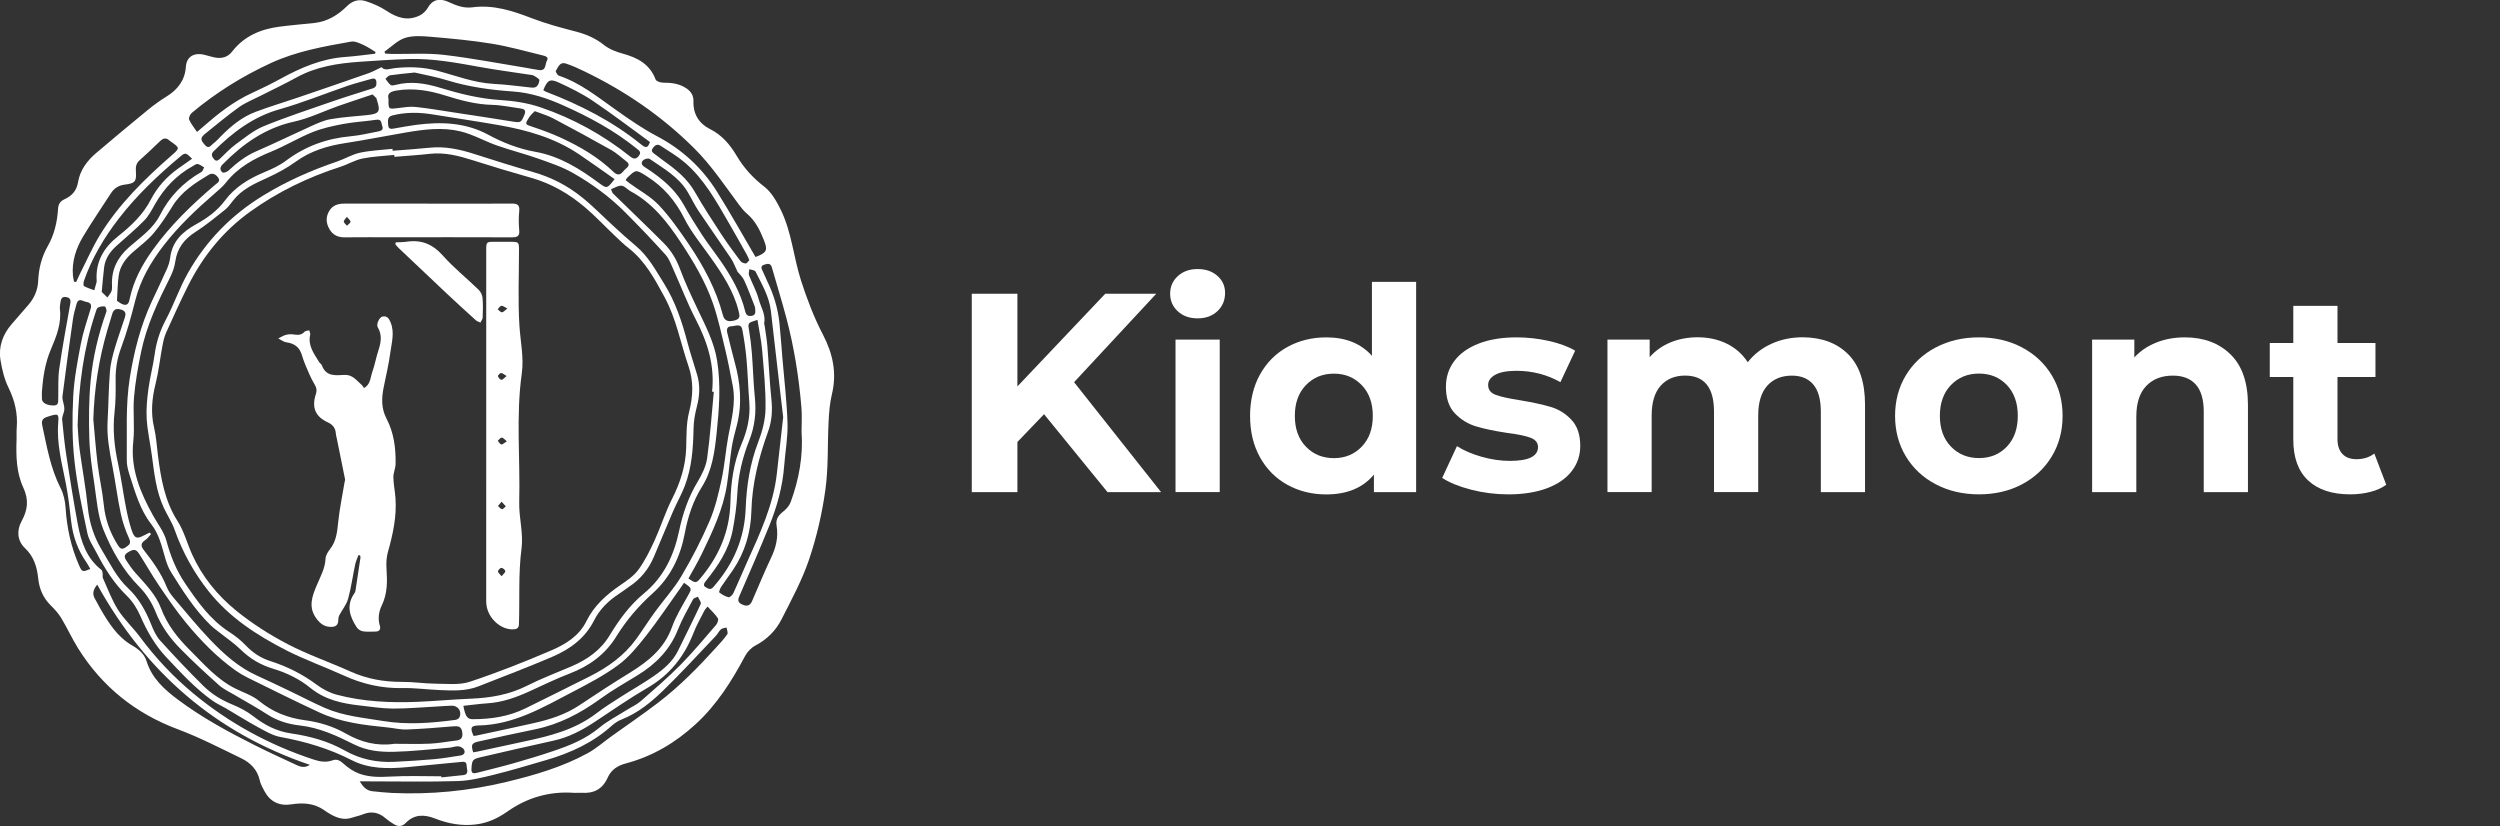<svg width="227" height="75" viewBox="0 0 227 75" fill="none" xmlns="http://www.w3.org/2000/svg">
<rect x="0" y="0" width="227" height="75" fill="#333333" stroke="none"/>
<g clip-path="url(#clip0_113_2979)">
<path d="M52.177 71.992C49.918 71.823 47.891 72.411 46.093 73.673C45.207 74.295 44.307 74.72 43.239 74.855C41.945 75.021 40.716 74.796 39.523 74.329C38.533 73.941 37.625 73.91 36.829 74.734C36.52 75.054 36.157 75.071 35.791 74.852C35.53 74.697 35.271 74.523 35.04 74.323C34.427 73.786 33.764 73.617 32.984 73.932C32.653 74.067 32.29 74.132 31.947 74.247C31.274 74.475 30.664 74.292 30.076 73.972C29.854 73.851 29.643 73.707 29.438 73.564C28.529 72.931 27.523 72.869 26.474 73.032C25.357 73.209 24.522 72.802 23.996 71.806C23.835 71.502 23.661 71.193 23.588 70.864C23.374 69.891 22.744 69.258 21.909 68.853C20.008 67.936 18.12 66.954 16.149 66.218C12.29 64.775 9.278 62.353 7.101 58.883C6.539 57.983 6.097 57.007 5.549 56.098C5.29 55.671 4.933 55.294 4.576 54.937C3.904 54.265 3.566 53.452 3.47 52.524C3.361 51.477 3.077 50.53 2.264 49.765C1.538 49.078 1.524 48.122 1.949 47.346C2.528 46.291 2.632 45.386 2.109 44.258C1.479 42.897 1.451 41.383 1.504 39.89C1.516 39.547 1.49 39.201 1.519 38.861C1.625 37.567 1.35 36.377 0.773 35.202C0.399 34.437 0.188 33.565 0.048 32.715C-0.158 31.472 0.25 30.361 1.077 29.411C1.575 28.837 2.073 28.266 2.57 27.692C3.119 27.057 3.434 26.328 3.468 25.476C3.513 24.377 3.791 23.308 4.328 22.366C4.939 21.291 5.194 20.155 5.273 18.957C5.301 18.521 5.47 18.271 5.864 18.088C6.516 17.787 6.955 17.328 7.084 16.552C7.264 15.455 7.908 14.592 8.741 13.886C10.282 12.575 11.838 11.282 13.401 9.999C13.944 9.555 14.518 9.136 15.117 8.767C16.143 8.14 16.793 7.277 16.877 6.067C16.939 5.179 17.564 4.731 18.585 4.982C18.883 5.055 19.175 5.156 19.476 5.215C20.106 5.339 20.666 5.215 21.079 4.681C22.168 3.275 23.672 2.645 25.377 2.422C26.431 2.285 27.494 2.2 28.555 2.085C29.744 1.956 30.701 1.357 31.528 0.538C32.023 0.052 32.608 -0.095 33.221 0.108C33.865 0.322 34.512 0.594 35.071 0.968C36.036 1.612 37.017 1.939 38.111 1.404C38.415 1.255 38.702 0.966 38.871 0.67C39.321 -0.114 40.021 -0.151 40.744 0.187C41.43 0.507 42.122 0.766 42.882 0.665C44.783 0.412 46.512 0.971 48.253 1.643C49.561 2.15 50.931 2.512 52.292 2.867C53.237 3.112 54.078 3.474 54.854 4.093C55.329 4.473 55.959 4.709 56.556 4.872C57.894 5.241 59.005 5.828 59.531 7.221C59.593 7.381 59.967 7.505 60.198 7.505C60.971 7.505 61.708 7.589 62.363 8.05C62.763 8.331 62.982 8.7 62.965 9.198C62.926 10.354 63.474 11.22 64.456 11.712C65.567 12.269 66.292 13.138 66.9 14.165C67.55 15.264 68.382 16.167 69.409 16.96C70.07 17.472 70.536 18.316 70.916 19.095C71.884 21.097 72.055 23.344 72.722 25.437C73.262 27.133 73.909 28.82 74.73 30.398C75.644 32.156 75.998 33.894 75.531 35.826C75.337 36.628 75.278 37.469 75.236 38.298C75.129 40.354 75.228 42.435 74.946 44.466C74.651 46.603 74.159 48.741 73.47 50.786C72.834 52.67 71.87 54.45 70.964 56.233C70.444 57.257 69.642 58.064 68.59 58.615C68.219 58.81 67.865 59.172 67.665 59.544C66.453 61.822 65.094 63.982 63.173 65.748C61.331 67.444 59.233 68.684 56.814 69.323C56.044 69.525 55.487 69.919 55.178 70.608C54.702 71.671 53.898 72.07 52.787 71.983C52.57 71.978 52.351 71.992 52.177 71.992ZM64.813 35.573C64.76 35.573 64.709 35.57 64.656 35.57C64.914 33.205 64.248 31.07 63.173 29C62.417 27.546 61.835 26.002 61.16 24.506C60.946 24.031 60.766 23.502 60.428 23.128C59.244 21.814 58.021 20.532 56.769 19.28C55.358 17.866 53.749 16.684 52.019 15.703C51.026 15.14 49.913 14.772 48.83 14.389C47.606 13.956 46.344 13.641 45.123 13.211C44.004 12.817 42.946 12.201 41.804 11.926C40.17 11.532 38.494 11.749 36.849 12.03C35.018 12.342 33.195 12.708 31.359 12.992C29.728 13.242 28.206 13.698 26.842 14.688C26.043 15.267 25.154 15.742 24.252 16.153C23.09 16.682 21.945 17.191 21.141 18.24C20.922 18.527 20.702 18.83 20.424 19.053C19.549 19.747 18.686 20.462 17.749 21.061C16.74 21.705 16.096 22.517 15.921 23.724C15.851 24.216 15.682 24.714 15.457 25.161C14.36 27.344 13.308 29.546 12.813 31.956C12.535 33.315 12.285 34.69 12.169 36.071C12.057 37.398 12.245 38.751 12.102 40.073C11.832 42.573 12.735 44.711 13.896 46.806C14.315 47.562 14.886 48.28 15.108 49.09C15.485 50.485 15.997 51.778 16.813 52.977C17.943 54.644 19.091 56.273 20.826 57.389C21.369 57.738 21.889 58.151 22.331 58.618C22.961 59.279 23.672 59.746 24.541 60.025C26.066 60.511 27.478 61.217 28.771 62.182C29.311 62.584 29.955 62.919 30.602 63.087C32.996 63.715 35.451 63.827 37.915 63.726C39.521 63.658 41.124 63.506 42.73 63.442C44.516 63.369 46.231 63.087 47.857 62.263C49.159 61.602 50.534 61.088 51.879 60.511C53.302 59.898 54.528 59.06 55.355 57.693C56.21 56.281 57.186 54.942 58.465 53.888C60.277 52.394 61.196 50.431 61.666 48.195C61.995 46.632 62.504 45.144 63.334 43.76C63.727 43.102 64.102 42.359 64.206 41.617C64.487 39.606 64.619 37.587 64.813 35.573ZM13.601 48.358C13.637 48.406 13.677 48.451 13.713 48.499C13.539 48.682 13.39 48.907 13.185 49.042C12.783 49.303 12.763 49.568 13.047 49.931C13.857 50.971 14.636 52.032 15.128 53.277C15.271 53.64 15.511 53.978 15.767 54.279C16.852 55.558 17.915 56.861 19.071 58.075C20.306 59.372 21.636 60.573 23.301 61.33C24.336 61.802 25.363 62.294 26.392 62.784C27.435 63.281 28.459 63.827 29.517 64.288C31.193 65.017 33.001 65.171 34.784 65.467C36.995 65.832 39.178 65.655 41.366 65.363C41.501 65.346 41.683 65.228 41.731 65.112C41.951 64.575 41.582 64.06 41.003 64.075C40.533 64.086 40.066 64.131 39.596 64.156C38.28 64.224 36.964 64.344 35.651 64.339C34.68 64.333 33.71 64.17 32.74 64.066C31.106 63.889 29.528 63.554 28.203 62.477C27.196 61.656 26.043 61.096 24.803 60.722C23.672 60.382 22.699 59.814 21.85 58.978C21.287 58.427 20.621 57.98 19.999 57.485C19.704 57.249 19.389 57.032 19.122 56.77C17.673 55.356 16.599 53.66 15.536 51.958C15.311 51.598 15.151 51.182 15.03 50.772C14.703 49.666 14.464 48.527 13.73 47.588C12.704 46.274 12.276 44.694 11.773 43.15C11.629 42.708 11.506 42.233 11.511 41.775C11.545 39.285 11.39 36.791 11.787 34.307C12.172 31.9 12.763 29.568 13.792 27.355C14.242 26.39 14.706 25.431 15.139 24.458C15.286 24.132 15.406 23.775 15.449 23.423C15.623 21.933 16.565 21.047 17.789 20.372C18.796 19.818 19.712 19.159 20.41 18.226C21.324 16.997 22.57 16.235 23.962 15.652C24.66 15.363 25.371 15.039 25.97 14.589C27.731 13.27 29.688 12.561 31.868 12.37C32.712 12.294 33.541 12.083 34.377 11.929C34.638 11.881 34.832 11.754 34.709 11.445C34.607 11.192 34.683 10.798 34.171 10.874C33.173 11.023 32.155 11.071 31.165 11.256C30.214 11.434 29.252 11.645 28.361 12.005C27.095 12.516 25.914 13.242 24.648 13.759C23.065 14.404 21.616 15.188 20.534 16.558C20.247 16.924 19.878 17.233 19.524 17.54C17.842 18.996 16.225 20.518 14.858 22.29C13.697 23.792 12.76 25.392 12.29 27.259C11.919 28.725 11.517 30.193 10.988 31.607C10.631 32.566 10.485 33.509 10.499 34.513C10.513 35.486 10.507 36.47 10.4 37.435C10.223 39.021 10.383 40.565 10.724 42.115C11.011 43.437 11.185 44.781 11.444 46.108C11.582 46.814 11.742 47.52 11.975 48.198C12.22 48.907 12.442 48.955 13.103 48.597C13.263 48.51 13.435 48.437 13.601 48.358ZM42.072 64.089C42.266 65.079 42.431 65.306 42.949 65.303C44.611 65.301 46.225 65.053 47.733 64.308C49.674 63.346 51.62 62.39 53.555 61.414C55.183 60.59 56.651 59.552 57.742 58.059C58.339 57.243 58.873 56.382 59.467 55.567C60.263 54.473 61.193 53.463 61.877 52.304C62.83 50.693 63.697 49.017 64.433 47.298C64.948 46.1 65.249 44.795 65.525 43.51C65.8 42.227 65.89 40.908 66.129 39.617C66.413 38.09 66.838 36.583 66.529 35.008C66.318 33.928 66.115 32.845 65.859 31.776C65.516 30.356 65.21 28.916 64.734 27.538C64.045 25.549 62.965 23.747 61.807 21.994C60.592 20.158 59.256 18.439 57.259 17.368C56.975 17.216 56.727 16.89 56.443 16.862C56.137 16.834 55.805 17.061 55.484 17.177C55.543 17.309 55.569 17.475 55.661 17.568C57.194 19.072 58.752 20.554 60.268 22.073C60.935 22.74 61.416 23.533 61.75 24.438C62.2 25.653 62.757 26.832 63.311 28.005C64.037 29.54 64.844 31.045 65.114 32.746C65.463 34.943 65.302 37.137 65.069 39.336C64.889 41.035 64.672 42.708 63.739 44.196C62.92 45.501 62.456 46.935 62.175 48.44C61.778 50.561 60.859 52.445 59.25 53.885C57.953 55.047 56.857 56.343 55.951 57.808C54.936 59.448 53.479 60.489 51.699 61.169C50.453 61.645 49.249 62.241 48.034 62.792C46.825 63.34 45.593 63.776 44.251 63.861C43.534 63.909 42.822 64.01 42.072 64.089ZM7.048 38.627C7.09 39.159 7.115 39.955 7.219 40.742C7.456 42.514 7.79 44.275 7.97 46.052C8.114 47.453 8.513 48.727 9.239 49.925C9.97 51.129 10.569 52.411 11.621 53.398C12.602 54.318 13.235 55.465 13.73 56.706C13.936 57.221 14.178 57.758 14.543 58.16C15.814 59.566 17.116 60.947 18.464 62.277C19.209 63.014 20.103 63.563 21.09 63.968C21.754 64.24 22.415 64.581 22.978 65.019C24.013 65.827 25.11 66.403 26.426 66.594C28.13 66.842 29.784 67.286 31.305 68.147C32.692 68.932 34.202 69.252 35.791 69.174C37.001 69.112 38.207 69.044 39.414 68.934C40.221 68.861 41.022 68.721 41.824 68.597C42.145 68.546 42.28 68.316 42.122 68.049C42.035 67.9 41.787 67.776 41.605 67.764C41.343 67.748 41.076 67.868 40.809 67.891C39.118 68.029 37.425 68.226 35.732 68.265C34.514 68.293 33.294 68.167 32.149 67.593C30.585 66.808 29.008 66.071 27.219 65.872C26.187 65.756 25.174 65.453 24.266 64.865C23.287 64.229 22.258 63.672 21.254 63.076C20.79 62.8 20.283 62.57 19.887 62.215C18.703 61.158 17.535 60.078 16.422 58.95C15.457 57.974 14.65 56.886 14.13 55.572C13.806 54.754 13.3 53.941 12.681 53.317C11.182 51.806 10.153 49.992 9.382 48.08C8.862 46.786 8.772 45.31 8.561 43.906C8.356 42.553 8.153 41.187 8.111 39.823C8.058 38.076 8.066 36.316 8.229 34.58C8.432 32.44 8.932 30.342 9.658 28.306C9.706 28.171 9.599 27.844 9.523 27.83C9.326 27.791 9.078 27.833 8.898 27.931C8.783 27.993 8.733 28.201 8.682 28.356C7.605 31.596 7.149 34.949 7.048 38.627ZM40.072 70.487C40.072 70.521 40.072 70.554 40.075 70.588C40.738 70.521 41.405 70.456 42.069 70.38C42.507 70.332 42.451 70.006 42.392 69.722C42.344 69.491 42.44 69.129 41.984 69.174C40.297 69.339 38.609 69.505 36.919 69.66C35.209 69.815 33.496 69.823 31.933 69.022C29.885 67.97 27.725 67.331 25.47 66.921C24.75 66.788 24.066 66.375 23.405 66.018C22.426 65.486 21.484 64.887 20.522 64.322C20.117 64.086 19.681 63.897 19.302 63.627C17.732 62.511 16.439 61.096 15.125 59.704C14.079 58.596 13.345 57.316 12.74 55.924C12.451 55.257 12.029 54.596 11.511 54.093C10.352 52.962 9.512 51.635 8.783 50.22C8.477 49.627 8.066 49.047 7.934 48.415C7.475 46.227 7 44.03 6.758 41.814C6.55 39.904 6.547 37.955 6.646 36.031C6.727 34.42 7.037 32.811 7.34 31.219C7.548 30.142 7.911 29.093 8.229 28.038C8.344 27.662 8.212 27.473 7.863 27.42C7.54 27.369 7.118 26.981 6.944 27.616C6.82 28.069 6.691 28.522 6.623 28.986C6.291 31.309 5.968 33.635 5.673 35.964C5.633 36.265 5.777 36.586 5.824 36.898C5.844 37.03 5.853 37.168 5.827 37.297C5.774 37.573 5.619 37.848 5.644 38.113C5.748 39.243 5.872 40.374 6.044 41.496C6.359 43.527 6.685 45.56 7.059 47.579C7.354 49.174 7.849 50.69 9.213 51.748C9.289 51.806 9.303 51.961 9.32 52.074C9.34 52.212 9.292 52.375 9.346 52.496C9.787 53.466 10.156 54.484 10.721 55.378C11.275 56.253 12.068 56.973 12.69 57.811C14.107 59.721 15.71 61.434 17.547 62.958C20.818 65.672 24.471 67.652 28.498 68.974C29.064 69.159 29.618 69.247 30.194 69.038C30.599 68.892 30.881 69.061 31.201 69.351C31.604 69.713 32.082 70.045 32.585 70.234C33.488 70.571 34.441 70.571 35.414 70.515C36.967 70.425 38.522 70.487 40.072 70.487ZM35.8 67.537C36.883 67.537 37.968 67.573 39.048 67.525C39.838 67.489 40.623 67.331 41.413 67.244C41.908 67.191 42.041 66.94 41.97 66.468C41.892 65.945 41.593 65.914 41.157 65.95C39.757 66.069 38.353 66.184 36.947 66.237C36.359 66.26 35.766 66.108 35.172 66.049C33.063 65.841 30.954 65.593 29.008 64.693C26.811 63.678 24.648 62.592 22.477 61.526C22.089 61.335 21.715 61.11 21.363 60.86C19.673 59.656 18.239 58.174 16.925 56.588C16.031 55.511 15.238 54.343 14.447 53.182C13.801 52.231 13.235 51.224 12.614 50.257C12.344 49.835 12.091 49.846 11.565 50.184C11.174 50.437 11.348 50.712 11.517 50.968C11.756 51.328 12.003 51.688 12.29 52.012C13.176 53.013 14.146 53.964 14.625 55.24C15.184 56.737 16.141 57.938 17.249 59.037C18.528 60.309 19.71 61.698 21.369 62.519C22.095 62.879 22.907 63.138 23.518 63.639C24.755 64.654 26.142 65.194 27.7 65.399C29.019 65.573 30.279 65.962 31.435 66.625C32.796 67.399 34.239 67.767 35.8 67.537ZM34.641 6.101C34.945 6.464 35.428 6.225 35.87 6.18C37.141 6.051 38.39 6.081 39.636 6.405C41.36 6.855 43.031 7.524 44.845 7.617C45.998 7.676 47.145 7.839 48.293 7.957C48.788 8.008 48.928 7.637 48.979 7.291C48.996 7.178 48.675 6.987 48.484 6.877C48.349 6.801 48.172 6.793 48.011 6.771C46.566 6.548 45.117 6.36 43.677 6.101C41.489 5.707 39.304 5.288 37.068 5.361C35.625 5.406 34.182 5.505 32.742 5.603C30.715 5.741 28.729 6.034 26.907 7.041C25.832 7.634 24.719 8.157 23.625 8.714C22.98 9.043 22.294 9.31 21.712 9.724C20.657 10.477 19.659 11.313 18.649 12.128C18.171 12.514 18.18 12.691 18.627 13.189C18.97 13.571 19.17 13.172 19.383 13.017C19.628 12.837 19.833 12.601 20.05 12.381C20.972 11.448 21.979 10.615 23.22 10.151C24.502 9.67 25.821 9.279 27.118 8.835C29.238 8.112 31.356 7.386 33.468 6.647C33.842 6.515 34.191 6.312 34.641 6.101ZM72.781 39.198C72.781 38.475 72.831 37.75 72.772 37.033C72.542 34.276 72.111 31.551 71.403 28.874C70.995 27.338 70.525 25.819 70.089 24.292C69.974 23.89 69.718 23.927 69.412 24.025C69.037 24.143 69.122 24.357 69.248 24.61C69.395 24.9 69.51 25.206 69.65 25.499C70.241 26.711 70.632 27.985 70.773 29.326C70.882 30.404 70.956 31.484 71.046 32.564C71.209 34.524 71.451 36.479 71.507 38.442C71.543 39.713 71.301 40.993 71.206 42.27C71.062 44.179 70.559 46.002 69.842 47.762C68.97 49.903 68.05 52.02 67.128 54.141C66.948 54.557 67.038 54.74 67.451 54.914C67.879 55.092 68.121 54.948 68.281 54.594C68.86 53.291 69.383 51.967 69.999 50.681C70.452 49.737 70.691 48.772 70.517 47.748C70.399 47.068 70.756 46.733 71.209 46.367C71.459 46.165 71.69 45.872 71.799 45.574C72.55 43.515 72.938 41.395 72.781 39.198ZM68.602 23.336C69.622 22.948 69.735 22.737 69.361 21.8C69.004 20.909 68.59 20.048 67.828 19.407C67.555 19.176 67.325 18.887 67.108 18.6C65.797 16.836 64.594 15.014 63.008 13.439C60.069 10.52 56.727 8.241 53.02 6.458C52.483 6.2 51.938 5.949 51.372 5.766C50.832 5.592 50.675 6.104 50.469 6.436C50.427 6.503 50.613 6.827 50.748 6.872C52.705 7.53 54.278 8.815 55.931 9.982C57.138 10.835 58.358 11.687 59.663 12.373C61.936 13.568 63.744 15.236 65.094 17.388C66.306 19.328 67.426 21.331 68.602 23.336ZM71.113 37.874C71.029 37.159 70.947 36.479 70.868 35.798C70.576 33.272 70.292 30.75 69.994 28.224C69.842 26.919 69.172 25.805 68.604 24.661C68.537 24.526 68.233 24.512 68.039 24.441C68.025 24.627 67.952 24.838 68.011 24.995C68.289 25.718 68.686 26.407 68.883 27.147C69.077 27.875 69.546 28.553 69.389 29.363C69.378 29.428 69.42 29.504 69.431 29.574C69.516 30.201 69.628 30.823 69.679 31.453C69.811 33.053 69.876 34.662 70.044 36.259C70.151 37.272 70.084 38.248 69.74 39.193C68.897 41.53 68.289 43.898 68.225 46.415C68.177 48.311 67.648 50.125 66.568 51.731C66.216 52.254 65.831 52.757 65.483 53.283C65.381 53.435 65.263 53.758 65.311 53.795C65.561 53.986 65.851 54.161 66.152 54.231C66.264 54.259 66.512 54.023 66.591 53.857C67.029 52.906 67.429 51.936 67.859 50.983C69.009 48.429 70.199 45.889 70.531 43.063C70.733 41.33 70.919 39.589 71.113 37.874ZM32.655 70.942C32.99 71.477 33.305 71.795 33.817 71.845C34.41 71.904 35.004 71.972 35.597 72C39.102 72.16 42.561 71.82 45.972 71.002C48.526 70.388 51.043 69.657 53.358 68.392C54.129 67.973 54.801 67.371 55.518 66.856C56.941 65.835 58.392 64.851 59.782 63.788C61.722 62.3 63.432 60.559 65.069 58.748C65.409 58.374 65.758 58.002 66.039 57.586C66.126 57.457 66 57.184 65.969 56.976C65.795 57.029 65.581 57.038 65.457 57.147C65.272 57.31 65.167 57.564 64.993 57.744C63.398 59.414 61.843 61.127 60.184 62.73C59.098 63.779 57.914 64.747 56.468 65.318C56.139 65.447 55.819 65.652 55.554 65.891C53.836 67.438 51.8 68.372 49.609 69.01C48.031 69.469 46.459 69.947 44.867 70.341C43.787 70.608 42.679 70.886 41.574 70.92C38.902 71.004 36.224 70.948 33.547 70.948C33.302 70.942 33.055 70.942 32.655 70.942ZM62.11 52.917C62.006 53.069 61.888 53.246 61.764 53.421C60.735 54.861 59.754 56.337 58.662 57.727C57.908 58.686 57.11 59.667 56.142 60.382C54.86 61.33 53.42 62.081 51.999 62.823C49.3 64.232 46.653 65.807 43.461 65.872C42.738 65.886 42.67 66.091 43 66.822C43.081 66.814 43.168 66.811 43.255 66.791C45.002 66.415 46.751 66.046 48.495 65.652C49.944 65.323 51.347 64.879 52.604 64.038C54.12 63.023 55.65 62.03 57.203 61.074C58.862 60.05 60.316 58.894 61.011 56.953C61.373 55.944 61.953 55.007 62.479 54.062C62.825 53.443 62.85 53.424 62.11 52.917ZM8.474 38.076C8.603 39.44 8.699 40.807 8.868 42.165C9.019 43.4 9.303 44.621 9.427 45.858C9.559 47.188 10.001 48.384 10.704 49.503C10.89 49.798 11.064 49.939 11.393 49.706C11.677 49.506 11.947 49.391 11.728 48.904C11.396 48.173 11.126 47.397 10.96 46.612C10.659 45.183 10.479 43.729 10.201 42.298C9.942 40.967 9.692 39.645 9.768 38.276C9.852 36.763 9.863 35.244 9.981 33.734C10.035 33.025 10.22 32.319 10.417 31.633C10.687 30.699 11.033 29.785 11.328 28.857C11.427 28.553 11.461 28.255 11.033 28.123C10.62 27.996 10.327 28.033 10.192 28.5C10.054 28.983 9.9 29.464 9.756 29.948C8.977 32.6 8.558 35.303 8.474 38.076ZM34.059 4.878C34.073 4.824 34.084 4.774 34.098 4.72C33.733 4.504 33.381 4.251 32.996 4.079C32.647 3.924 32.231 3.719 31.887 3.778C29.401 4.217 26.921 4.653 24.592 5.727C21.999 6.925 19.605 8.413 17.42 10.244C17.265 10.373 17.111 10.708 17.173 10.857C17.336 11.242 17.62 11.577 17.89 11.982C18.092 11.81 18.241 11.687 18.385 11.557C19.76 10.354 21.18 9.22 22.862 8.452C23.765 8.039 24.657 7.6 25.529 7.122C27.351 6.126 29.227 5.325 31.331 5.173C32.245 5.111 33.15 4.979 34.059 4.878ZM55.805 16.265C54.697 15.489 53.636 14.719 52.548 13.99C50.343 12.516 47.851 11.808 45.275 11.358C43.303 11.012 41.321 10.725 39.346 10.399C38.1 10.193 36.866 10.168 35.637 10.48C35.127 10.61 35.229 10.995 35.246 11.349C35.268 11.771 35.538 11.712 35.825 11.661C36.483 11.543 37.141 11.422 37.802 11.335C40.063 11.04 42.28 11.121 44.341 12.238C45.685 12.966 47.109 13.515 48.599 13.782C50.832 14.181 52.658 15.337 54.424 16.642C55.096 17.134 55.127 17.143 55.805 16.265ZM64.245 55.075C64.116 55.238 64.02 55.325 63.967 55.429C63.626 56.107 63.244 56.768 62.971 57.471C62.144 59.6 60.822 61.273 58.817 62.441C57.163 63.402 55.591 64.499 53.993 65.554C52.824 66.327 51.606 66.963 50.216 67.261C48.048 67.731 45.888 68.243 43.722 68.738C42.907 68.923 42.862 68.988 42.808 69.803C42.786 70.166 42.924 70.267 43.253 70.183C44.389 69.891 45.531 69.618 46.659 69.297C47.874 68.951 49.086 68.586 50.281 68.181C51.755 67.683 53.178 67.103 54.41 66.083C55.18 65.444 56.094 64.983 56.947 64.443C57.357 64.184 57.819 63.982 58.178 63.667C59.402 62.598 60.639 61.535 61.778 60.382C62.917 59.229 63.955 57.974 65.018 56.745C65.148 56.596 65.26 56.256 65.181 56.138C64.937 55.761 64.588 55.446 64.245 55.075ZM42.963 68.31C43.081 68.29 43.202 68.276 43.323 68.251C44.755 67.942 46.181 67.624 47.612 67.323C49.938 66.831 52.224 66.257 54.162 64.763C54.863 64.226 55.616 63.757 56.362 63.279C57.366 62.635 58.412 62.052 59.388 61.372C60.26 60.761 61.084 60.078 61.568 59.08C62.254 57.665 62.968 56.264 63.626 54.838C63.694 54.689 63.463 54.402 63.367 54.18C63.216 54.259 62.993 54.301 62.926 54.425C62.445 55.333 61.925 56.233 61.548 57.187C60.819 59.023 59.523 60.317 57.875 61.324C56.736 62.021 55.566 62.682 54.489 63.467C52.694 64.769 50.779 65.77 48.594 66.22C46.878 66.572 45.168 66.946 43.458 67.326C42.82 67.469 42.755 67.624 42.963 68.31ZM68.776 29.045C67.879 29.318 67.898 29.312 68.022 30.047C68.135 30.721 68.219 31.405 68.272 32.088C68.376 33.438 68.41 34.797 68.545 36.141C68.68 37.469 68.525 38.743 68.039 39.969C67.415 41.544 67.032 43.158 66.945 44.86C66.889 45.954 66.734 47.051 66.529 48.128C66.186 49.919 65.19 51.39 64.071 52.782C63.786 53.137 63.927 53.255 64.245 53.415C64.599 53.595 64.746 53.328 64.914 53.134C66.636 51.134 67.606 48.822 67.707 46.182C67.786 44.109 68.092 42.098 68.846 40.143C69.217 39.181 69.496 38.121 69.51 37.1C69.535 35.337 69.352 33.565 69.203 31.802C69.127 30.896 68.928 29.996 68.776 29.045ZM62.51 52.526C63.089 52.943 63.216 52.957 63.522 52.597C65.243 50.583 66.256 48.299 66.323 45.605C66.368 43.797 66.607 42.014 67.333 40.312C67.837 39.128 68.14 37.882 68.039 36.563C67.938 35.249 67.898 33.931 67.783 32.617C67.704 31.72 67.569 30.823 67.403 29.937C67.288 29.321 66.782 29.616 66.427 29.622C66.042 29.63 65.949 29.872 66.039 30.221C66.261 31.096 66.458 31.979 66.7 32.848C67.232 34.76 67.406 36.678 66.903 38.624C66.731 39.288 66.543 39.952 66.439 40.627C66.264 41.749 66.186 42.888 66.008 44.01C65.66 46.255 64.692 48.282 63.716 50.302C63.348 51.067 62.912 51.79 62.51 52.526ZM34.917 4.686C34.931 4.746 34.947 4.805 34.962 4.861C35.17 4.875 35.378 4.895 35.586 4.897C37.158 4.917 38.747 4.802 40.3 4.982C42.825 5.277 45.328 5.764 47.843 6.171C48.217 6.233 48.588 6.318 48.965 6.363C49.62 6.441 49.474 5.82 49.662 5.508C49.848 5.196 49.539 5.094 49.319 5.041C47.778 4.67 46.245 4.228 44.681 3.972C42.848 3.671 40.992 3.502 39.138 3.342C38.356 3.275 37.51 3.213 36.784 3.441C36.098 3.657 35.532 4.256 34.917 4.686ZM37.648 6.585C36.7 6.686 36.05 6.74 35.412 6.838C35.26 6.861 35.136 7.046 34.998 7.156C35.153 7.35 35.285 7.578 35.476 7.721C35.578 7.794 35.797 7.741 35.949 7.701C37.316 7.347 38.654 7.572 39.954 7.969C41.757 8.517 43.559 8.967 45.458 9.085C46.67 9.161 47.913 9.35 49.058 9.738C52.019 10.742 54.739 12.238 57.194 14.19C57.492 14.429 57.737 14.51 58.007 14.153C58.282 13.79 58.004 13.65 57.776 13.464C55.763 11.841 53.507 10.626 51.156 9.575C49.699 8.922 48.189 8.419 46.594 8.309C44.569 8.168 42.578 7.898 40.632 7.299C39.571 6.97 38.469 6.776 37.648 6.585ZM56.814 16.364C56.949 16.471 57.07 16.572 57.197 16.662C58.086 17.312 59.093 17.849 59.832 18.636C60.839 19.705 61.694 20.934 62.527 22.155C63.882 24.149 65.021 26.261 65.64 28.615C65.778 29.138 66.129 29.276 66.779 29.073C67.251 28.927 67.156 28.607 67.066 28.244C66.613 26.413 65.595 24.886 64.526 23.378C63.702 22.214 62.774 21.097 62.138 19.837C61.328 18.229 60.246 16.96 58.735 16.009C57.742 15.385 57.759 15.357 56.907 16.187C56.885 16.206 56.873 16.246 56.814 16.364ZM6.719 25.575C6.783 25.583 6.848 25.594 6.916 25.603C7.034 25.35 7.143 25.094 7.267 24.846C7.872 23.657 8.406 22.425 9.104 21.294C10.808 18.532 13.106 16.279 15.53 14.156C16.352 13.436 16.368 13.456 15.457 12.815C15.443 12.803 15.426 12.798 15.412 12.784C15.106 12.48 14.833 12.525 14.529 12.82C13.924 13.414 13.3 13.99 12.67 14.558C12.369 14.828 12.31 15.138 12.338 15.528C12.408 16.471 12.273 16.648 11.345 16.76C10.774 16.831 10.369 17.084 10.066 17.556C9.228 18.861 8.344 20.141 7.548 21.471C6.902 22.554 6.508 23.735 6.623 25.032C6.64 25.212 6.688 25.392 6.719 25.575ZM10.62 27.318C10.758 27.397 10.98 27.6 11.236 27.662C11.671 27.766 11.725 27.363 11.787 27.085C12.138 25.462 12.906 24.036 13.86 22.706C15.468 20.459 17.443 18.558 19.541 16.774C19.729 16.614 20.053 16.462 19.805 16.122C19.594 15.832 19.299 15.661 18.959 15.866C17.701 16.623 16.475 17.41 15.671 18.707C15.139 19.562 14.591 20.419 13.941 21.184C13.398 21.826 12.701 22.337 12.062 22.897C11.404 23.474 10.898 24.154 10.777 25.035C10.679 25.729 10.676 26.438 10.62 27.318ZM33.828 8.576C32.751 8.939 31.738 9.265 30.737 9.617C29.393 10.092 28.091 10.739 26.71 11.043C24.08 11.619 22.044 13.07 20.213 14.927C19.949 15.197 19.951 15.461 20.213 15.661C20.303 15.728 20.621 15.61 20.75 15.489C21.507 14.783 22.297 14.159 23.265 13.74C24.935 13.017 26.569 12.213 28.229 11.464C28.802 11.206 29.39 10.93 30 10.823C31.08 10.635 32.183 10.567 33.277 10.458C34.461 10.337 34.579 10.157 34.202 9.015C34.191 8.981 34.197 8.933 34.174 8.911C34.064 8.798 33.949 8.691 33.828 8.576ZM35.277 9.006C35.265 9.929 35.265 9.918 36.112 9.816C36.649 9.755 37.197 9.653 37.726 9.71C38.941 9.839 40.151 10.05 41.36 10.233C43.07 10.494 44.783 10.75 46.493 11.029C47.277 11.155 47.311 11.141 47.604 10.458C47.758 10.098 47.696 9.909 47.303 9.856C46.428 9.738 45.556 9.544 44.681 9.521C43.194 9.485 41.799 9.102 40.398 8.663C38.978 8.216 37.532 7.971 36.028 8.216C35.454 8.312 35.139 8.472 35.277 9.006ZM66.967 24.672C66.748 24.219 66.602 23.803 66.363 23.446C65.398 22.009 64.391 20.599 63.429 19.159C63.05 18.591 62.763 17.961 62.406 17.376C61.584 16.032 60.232 15.29 58.989 14.429C58.87 14.347 58.541 14.426 58.412 14.541C58.19 14.738 58.229 14.972 58.516 15.155C58.944 15.425 59.36 15.714 59.759 16.023C60.698 16.744 61.511 17.573 62.096 18.619C62.614 19.548 63.173 20.453 63.756 21.342C64.259 22.11 64.833 22.835 65.359 23.589C66.366 25.032 67.243 26.542 67.665 28.272C67.741 28.584 67.901 28.739 68.242 28.682C68.635 28.618 68.59 28.334 68.573 28.061C68.568 27.971 68.554 27.878 68.523 27.797C68.21 27.009 67.921 26.21 67.564 25.442C67.423 25.13 67.136 24.88 66.967 24.672ZM34.177 7.538C34.191 7.192 34.039 7.069 33.707 7.167C32.998 7.375 32.279 7.55 31.578 7.789C29.514 8.495 27.486 9.327 25.391 9.92C22.98 10.601 21.116 12.03 19.395 13.737C19.127 14.001 19.251 14.232 19.428 14.449C19.645 14.71 19.828 14.553 20.013 14.375C20.472 13.94 20.905 13.47 21.411 13.099C22.221 12.508 23.023 11.839 23.934 11.464C26.001 10.618 28.13 9.923 30.239 9.189C31.348 8.804 32.47 8.466 33.586 8.106C33.882 8.016 34.214 7.96 34.177 7.538ZM68.042 23.628C67.949 23.423 67.893 23.271 67.814 23.131C67.266 22.155 66.72 21.179 66.16 20.211C65.018 18.24 63.916 16.232 62.147 14.73C61.477 14.162 60.707 13.717 59.97 13.231C59.68 13.04 59.461 13.194 59.281 13.439C59.07 13.723 59.27 13.858 59.467 14.004C59.742 14.207 60.012 14.423 60.291 14.623C61.382 15.402 62.408 16.226 63.097 17.433C63.846 18.749 64.675 20.017 65.505 21.286C66.048 22.115 66.644 22.914 67.237 23.71C67.33 23.834 67.552 23.921 67.713 23.921C67.82 23.921 67.929 23.735 68.042 23.628ZM8.828 53.081C8.491 53.497 8.328 53.91 8.643 54.411C8.806 54.67 8.929 54.954 9.084 55.221C9.852 56.537 10.631 57.825 12.023 58.621C12.577 58.939 13.106 59.375 13.308 60.036C13.792 61.591 14.92 62.604 16.166 63.535C18.348 65.163 20.728 66.457 23.152 67.674C24.412 68.307 25.695 68.892 26.974 69.486C27.331 69.652 27.711 69.728 28.136 69.449C19.53 66.524 13.207 60.995 8.828 53.081ZM17.443 14.412C16.869 13.844 16.821 13.833 16.343 14.235C14.318 15.934 12.406 17.745 10.786 19.846C9.455 21.573 8.344 23.429 7.624 25.499C7.574 25.648 7.554 25.938 7.627 25.977C7.917 26.143 8.246 26.236 8.561 26.357C8.631 26.112 8.704 25.87 8.769 25.622C8.783 25.572 8.778 25.516 8.775 25.459C8.671 23.755 9.424 22.478 10.724 21.449C11.905 20.512 12.991 19.486 13.697 18.122C14.281 16.991 15.111 16.077 16.135 15.332C16.554 15.031 16.982 14.738 17.443 14.412ZM9.236 26.508C9.343 26.613 9.548 26.812 9.753 27.012C9.877 26.829 10.032 26.66 10.113 26.461C10.178 26.3 10.178 26.103 10.17 25.926C10.099 24.503 10.653 23.387 11.716 22.447C12.726 21.556 13.885 20.794 14.521 19.542C15.381 17.849 16.644 16.552 18.292 15.613C18.413 15.545 18.455 15.34 18.537 15.197C18.34 15.09 18.154 14.935 17.946 14.89C17.82 14.865 17.651 15 17.51 15.079C16.031 15.897 14.912 17.067 14.079 18.535C13.787 19.053 13.505 19.604 13.098 20.02C12.304 20.83 11.424 21.558 10.58 22.321C10.001 22.844 9.565 23.457 9.458 24.247C9.371 24.925 9.323 25.611 9.236 26.508ZM48.56 10.092C48.405 10.258 48.191 10.427 48.054 10.643C47.635 11.307 47.657 11.282 48.38 11.524C49.232 11.808 50.081 12.12 50.897 12.494C52.66 13.301 54.325 14.274 55.734 15.633C56.019 15.905 56.3 15.919 56.564 15.59C56.665 15.464 56.786 15.351 56.907 15.245C57.144 15.042 57.129 14.851 56.89 14.668C56.435 14.316 56.007 13.909 55.509 13.627C53.769 12.643 52.008 11.69 50.242 10.756C49.755 10.497 49.209 10.342 48.56 10.092ZM8.198 51.657C8.069 51.438 7.976 51.244 7.855 51.072C7.07 49.956 6.623 48.718 6.466 47.366C6.331 46.221 6.207 45.074 5.988 43.943C5.63 42.103 5.13 40.289 5.287 38.38C5.355 37.564 5.276 37.544 4.474 37.789C4.078 37.91 3.707 38.023 3.828 38.585C4.252 40.543 4.581 42.52 5.509 44.337C5.779 44.865 5.917 45.504 5.954 46.103C6.069 47.928 6.449 49.675 7.186 51.348C7.447 51.939 7.498 51.961 8.198 51.657ZM3.805 35.55C3.805 35.784 3.788 36.023 3.808 36.254C3.842 36.602 4.306 36.827 4.896 36.816C5.31 36.808 5.279 36.515 5.287 36.245C5.313 35.325 5.251 34.392 5.38 33.486C5.659 31.523 6.027 29.571 6.373 27.619C6.432 27.288 6.426 27.054 6.03 26.978C5.619 26.899 5.524 27.144 5.487 27.465C5.464 27.662 5.417 27.864 5.439 28.058C5.594 29.372 5.124 30.541 4.626 31.709C4.103 32.932 3.901 34.231 3.805 35.55ZM49.331 8.191C49.432 8.25 49.505 8.303 49.584 8.334C52.688 9.527 55.628 11.014 58.224 13.124C58.671 13.487 58.828 13.414 59.019 12.896C57.279 11.633 55.585 10.34 53.822 9.153C52.855 8.503 51.791 7.977 50.728 7.491C49.921 7.122 49.691 7.285 49.331 8.191Z" fill="white"/>
<path d="M35.651 13.69C36.764 13.6 37.881 13.529 38.995 13.414C40.415 13.265 41.759 13.56 43.095 13.991C44.867 14.556 46.639 15.124 48.428 15.63C50.056 16.092 51.524 16.857 52.829 17.903C53.867 18.735 54.798 19.703 55.782 20.6C56.424 21.185 57.062 21.77 57.729 22.324C58.853 23.261 59.526 24.52 60.285 25.73C61.326 27.392 61.925 29.215 62.42 31.09C62.681 32.086 63.016 33.062 63.306 34.049C63.587 35.014 63.525 35.967 63.272 36.938C63.103 37.576 62.988 38.245 62.974 38.904C62.94 40.684 62.822 42.447 62.178 44.123C61.874 44.914 61.449 45.656 61.112 46.435C60.516 47.81 59.953 49.2 59.365 50.578C58.885 51.706 58.134 52.609 57.107 53.284C56.806 53.483 56.525 53.714 56.221 53.911C55.265 54.529 54.458 55.309 53.946 56.327C53.125 57.961 51.744 58.953 50.143 59.64C47.936 60.585 45.686 61.434 43.45 62.317C42.288 62.776 41.07 62.708 39.858 62.655C38.758 62.607 37.656 62.455 36.559 62.477C34.672 62.517 32.911 62.112 31.204 61.333C29.46 60.54 27.646 59.896 25.945 59.024C23.318 57.674 20.846 56.076 18.967 53.717C17.617 52.021 16.585 50.159 15.859 48.114C15.615 47.425 15.198 46.795 14.883 46.129C14.172 44.613 14.006 42.97 13.787 41.342C13.638 40.237 13.387 39.137 13.32 38.026C13.264 37.12 13.359 36.195 13.48 35.289C13.618 34.257 13.896 33.242 14.037 32.21C14.189 31.085 14.515 30.05 15.055 29.037C15.792 27.654 16.295 26.143 17.066 24.782C18.723 21.854 21.009 19.52 23.9 17.751C26.029 16.446 28.279 15.459 30.628 14.66C31.328 14.421 31.983 14.016 32.695 13.864C33.657 13.659 34.652 13.622 35.637 13.515C35.639 13.569 35.645 13.631 35.651 13.69ZM35.814 14.241C35.808 14.182 35.803 14.126 35.797 14.067C34.832 14.168 33.854 14.202 32.906 14.396C32.225 14.534 31.601 14.922 30.931 15.138C27.987 16.083 25.236 17.408 22.716 19.219C20.241 20.999 18.396 23.3 17.046 26.008C16.363 27.381 15.724 28.779 15.094 30.179C14.92 30.564 14.824 30.995 14.746 31.414C14.532 32.547 14.411 33.703 14.133 34.82C13.798 36.161 13.671 37.469 13.992 38.833C14.186 39.654 14.234 40.512 14.341 41.353C14.611 43.437 14.948 45.476 16.124 47.316C16.706 48.227 16.987 49.327 17.437 50.328C18.354 52.361 19.749 54.068 21.448 55.449C22.882 56.614 24.477 57.629 26.116 58.487C27.953 59.446 29.933 60.123 31.826 60.976C33.325 61.651 34.88 61.923 36.514 61.915C37.524 61.909 38.533 62.07 39.543 62.078C40.587 62.084 41.703 62.219 42.657 61.904C45.174 61.071 47.646 60.09 50.084 59.044C51.358 58.498 52.585 57.741 53.237 56.419C53.943 54.985 55.068 53.987 56.356 53.109C56.947 52.707 57.574 52.274 57.984 51.709C58.569 50.899 59.022 49.979 59.441 49.062C60.004 47.83 60.406 46.52 61.016 45.313C61.764 43.837 62.257 42.323 62.307 40.661C62.341 39.578 62.302 38.462 62.566 37.43C62.932 35.995 62.996 34.643 62.51 33.231C61.795 31.149 61.41 28.953 60.35 26.995C59.472 25.375 58.612 23.739 57.115 22.563C56.649 22.195 56.218 21.778 55.788 21.368C54.899 20.524 54.058 19.624 53.125 18.831C51.679 17.605 50.067 16.663 48.22 16.142C46.448 15.642 44.681 15.11 42.927 14.55C41.661 14.148 40.401 13.819 39.051 13.965C37.974 14.086 36.891 14.151 35.814 14.241Z" fill="white"/>
<path d="M32.551 50.396C32.45 50.677 32.315 50.953 32.253 51.242C32.031 52.283 31.89 53.346 31.609 54.37C31.463 54.901 31.072 55.36 30.81 55.863C30.743 55.996 30.715 56.161 30.715 56.313C30.715 56.724 30.506 56.91 30.115 56.921C29.53 56.938 29.14 56.696 28.763 56.206C27.955 55.157 28.335 54.159 28.754 53.161C29.089 52.362 29.522 51.614 29.561 50.708C29.575 50.413 29.786 50.092 29.98 49.842C30.546 49.116 30.616 48.275 30.709 47.404C30.835 46.188 31.088 44.988 31.288 43.781C31.302 43.694 31.347 43.598 31.33 43.517C31.091 42.304 30.844 41.092 30.596 39.883C30.56 39.706 30.503 39.531 30.492 39.354C30.461 38.868 30.214 38.556 29.778 38.356C28.645 37.838 28.279 37.017 28.678 35.791C28.799 35.422 28.735 35.181 28.538 34.854C28.214 34.32 27.984 33.727 27.733 33.15C27.598 32.835 27.494 32.506 27.39 32.18C27.171 31.493 26.693 31.173 25.992 31.08C25.739 31.046 25.511 30.852 25.27 30.731C25.503 30.619 25.725 30.464 25.97 30.402C26.209 30.34 26.476 30.337 26.721 30.377C27.084 30.433 27.39 30.419 27.657 30.118C27.739 30.025 27.939 30.034 28.085 29.997C28.113 30.129 28.192 30.273 28.164 30.391C27.939 31.389 28.515 32.118 28.982 32.883C29.047 32.99 29.187 33.06 29.227 33.17C29.598 34.207 30.453 34.084 31.277 34.041C32.008 34.002 32.385 34.556 32.852 34.961C32.928 35.029 32.976 35.13 33.049 35.237C33.648 34.91 33.625 34.283 33.803 33.783C34.033 33.139 34.148 32.455 34.362 31.805C34.599 31.091 34.711 30.411 34.3 29.716C34.148 29.457 34.427 28.813 34.722 28.746C35.141 28.65 35.33 28.928 35.47 29.28C35.847 30.214 35.557 31.139 35.434 32.056C35.296 33.094 35.051 34.115 34.843 35.141C34.644 36.128 34.599 37.065 35.102 38.027C35.766 39.292 35.946 40.701 35.92 42.124C35.915 42.529 35.712 42.932 35.718 43.334C35.729 43.961 35.864 44.585 35.909 45.213C36.03 46.897 35.678 48.514 35.223 50.123C35.088 50.596 35.062 51.121 35.093 51.617C35.169 52.778 35.197 53.889 34.652 55C34.41 55.492 34.292 56.173 34.486 56.8C34.584 57.118 34.475 57.34 34.103 57.346C33.724 57.351 33.339 57.382 32.967 57.326C32.762 57.295 32.512 57.149 32.399 56.974C31.766 56.004 31.412 54.992 32.157 53.903C32.208 53.83 32.258 53.746 32.273 53.661C32.43 52.654 32.582 51.645 32.731 50.635C32.739 50.573 32.714 50.506 32.703 50.441C32.655 50.427 32.604 50.413 32.551 50.396Z" fill="white"/>
<path d="M44.149 38.589C44.149 33.31 44.149 28.031 44.149 22.752C44.149 21.951 44.152 21.951 44.976 21.953C45.446 21.953 45.916 21.953 46.385 21.956C47.094 21.959 47.125 21.99 47.125 22.688C47.128 24.983 47.018 27.286 47.164 29.572C47.257 31.021 47.581 32.48 47.378 33.912C46.835 37.796 47.249 41.688 47.145 45.575C47.108 46.981 47.536 48.427 47.356 49.803C47.052 52.106 47.201 54.398 47.119 56.696C47.108 57.019 46.942 57.123 46.639 57.143C45.474 57.213 44.287 56.133 44.163 54.865C44.144 54.668 44.147 54.468 44.147 54.269C44.149 49.04 44.149 43.815 44.149 38.589ZM45.542 52.322C45.702 52.12 45.89 51.985 45.882 51.864C45.873 51.746 45.66 51.569 45.533 51.563C45.423 51.56 45.224 51.76 45.218 51.878C45.21 51.999 45.39 52.128 45.542 52.322ZM46.07 28.012C45.814 27.888 45.66 27.747 45.528 27.767C45.401 27.787 45.3 27.969 45.187 28.082C45.317 28.18 45.446 28.355 45.578 28.355C45.71 28.355 45.84 28.18 46.07 28.012ZM46.023 40.071C45.817 39.911 45.688 39.737 45.559 39.737C45.438 39.737 45.317 39.919 45.196 40.021C45.303 40.139 45.401 40.339 45.519 40.353C45.648 40.367 45.797 40.206 46.023 40.071ZM45.997 34.14C45.767 34.008 45.626 33.864 45.494 33.87C45.39 33.876 45.196 34.089 45.215 34.162C45.255 34.297 45.415 34.477 45.533 34.486C45.651 34.491 45.783 34.311 45.997 34.14ZM45.544 45.556C45.401 45.724 45.308 45.834 45.215 45.944C45.339 46.048 45.452 46.217 45.587 46.233C45.685 46.248 45.812 46.065 45.927 45.972C45.814 45.854 45.708 45.733 45.544 45.556Z" fill="white"/>
<path d="M38.849 18.493C41.38 18.493 43.908 18.504 46.44 18.485C46.96 18.479 47.205 18.586 47.146 19.174C47.087 19.745 47.092 20.332 47.146 20.906C47.194 21.432 46.985 21.55 46.504 21.55C42.874 21.536 39.24 21.542 35.609 21.542C34.163 21.542 32.718 21.536 31.272 21.55C30.673 21.556 30.215 21.325 29.919 20.816C29.596 20.262 29.559 19.688 29.914 19.123C30.229 18.622 30.712 18.49 31.267 18.49C33.798 18.493 36.326 18.49 38.857 18.49C38.849 18.49 38.849 18.49 38.849 18.493ZM31.497 19.691C31.359 19.891 31.196 20.026 31.216 20.121C31.244 20.259 31.401 20.372 31.506 20.495C31.621 20.375 31.804 20.268 31.826 20.133C31.843 20.029 31.657 19.891 31.497 19.691Z" fill="white"/>
<path d="M35.932 22.006C36.264 21.986 36.598 21.995 36.925 21.947C38.26 21.747 39.287 22.166 40.207 23.201C41.197 24.318 42.381 25.263 43.455 26.306C43.644 26.489 43.792 26.79 43.815 27.049C43.868 27.639 43.849 28.241 43.826 28.837C43.821 28.992 43.691 29.141 43.618 29.29C43.48 29.223 43.317 29.18 43.208 29.082C42.324 28.283 41.444 27.479 40.575 26.663C39.101 25.28 37.636 23.885 36.168 22.492C36.067 22.397 35.988 22.282 35.898 22.175C35.909 22.118 35.92 22.062 35.932 22.006Z" fill="white"/>
<path d="M94.798 37.61L92.38 40.132V44.688H88.237V26.672H92.38V35.087L100.356 26.672H104.988L97.526 34.702L105.427 44.686H100.564L94.798 37.61Z" fill="white"/>
<path d="M106.942 28.263C106.478 27.836 106.248 27.301 106.248 26.668C106.248 26.033 106.478 25.501 106.942 25.074C107.406 24.646 108.005 24.43 108.742 24.43C109.479 24.43 110.081 24.635 110.542 25.048C111.006 25.459 111.237 25.974 111.237 26.593C111.237 27.262 111.006 27.816 110.542 28.252C110.078 28.691 109.479 28.907 108.742 28.907C108.008 28.907 107.406 28.693 106.942 28.263ZM106.737 30.837H110.75V44.682H106.737V30.837Z" fill="white"/>
<path d="M128.584 25.594V44.688H124.751V43.093C123.755 44.294 122.315 44.893 120.428 44.893C119.123 44.893 117.945 44.6 116.89 44.018C115.835 43.436 115.006 42.603 114.407 41.521C113.805 40.441 113.507 39.189 113.507 37.763C113.507 36.34 113.808 35.086 114.407 34.006C115.006 32.926 115.835 32.093 116.89 31.508C117.945 30.926 119.126 30.634 120.428 30.634C122.194 30.634 123.575 31.191 124.571 32.307V25.594H128.584ZM123.646 40.556C124.315 39.861 124.65 38.931 124.65 37.763C124.65 36.596 124.315 35.665 123.646 34.971C122.976 34.276 122.135 33.927 121.123 33.927C120.093 33.927 119.244 34.276 118.575 34.971C117.905 35.665 117.571 36.596 117.571 37.763C117.571 38.931 117.905 39.861 118.575 40.556C119.244 41.251 120.093 41.599 121.123 41.599C122.135 41.599 122.976 41.251 123.646 40.556Z" fill="white"/>
<path d="M133.576 44.462C132.479 44.178 131.602 43.823 130.952 43.393L132.291 40.51C132.91 40.904 133.655 41.227 134.53 41.475C135.404 41.722 136.262 41.849 137.103 41.849C138.802 41.849 139.651 41.43 139.651 40.589C139.651 40.195 139.42 39.911 138.956 39.74C138.492 39.568 137.781 39.422 136.822 39.304C135.688 39.132 134.755 38.935 134.018 38.713C133.281 38.491 132.642 38.094 132.1 37.529C131.56 36.964 131.29 36.157 131.29 35.11C131.29 34.236 131.543 33.459 132.049 32.782C132.555 32.104 133.292 31.578 134.262 31.198C135.233 30.821 136.377 30.633 137.696 30.633C138.675 30.633 139.648 30.74 140.616 30.953C141.586 31.167 142.388 31.465 143.023 31.842L141.685 34.7C140.467 34.013 139.136 33.67 137.696 33.67C136.839 33.67 136.195 33.791 135.767 34.03C135.337 34.272 135.123 34.579 135.123 34.956C135.123 35.386 135.354 35.684 135.818 35.856C136.282 36.027 137.019 36.19 138.031 36.345C139.165 36.533 140.09 36.736 140.81 36.95C141.53 37.163 142.157 37.554 142.689 38.12C143.22 38.685 143.487 39.475 143.487 40.488C143.487 41.346 143.231 42.108 142.714 42.777C142.199 43.446 141.448 43.967 140.461 44.335C139.474 44.704 138.304 44.889 136.948 44.889C135.798 44.886 134.676 44.746 133.576 44.462Z" fill="white"/>
<path d="M167.815 32.166C168.836 33.187 169.345 34.717 169.345 36.759V44.684H165.332V37.375C165.332 36.278 165.104 35.457 164.651 34.917C164.196 34.377 163.549 34.107 162.708 34.107C161.766 34.107 161.018 34.411 160.469 35.021C159.921 35.631 159.645 36.534 159.645 37.735V44.682H155.632V37.372C155.632 35.192 154.757 34.104 153.008 34.104C152.083 34.104 151.343 34.408 150.794 35.018C150.246 35.628 149.97 36.531 149.97 37.732V44.679H145.957V30.833H149.79V32.428C150.305 31.846 150.935 31.398 151.683 31.089C152.429 30.78 153.25 30.625 154.141 30.625C155.12 30.625 156.003 30.819 156.791 31.204C157.578 31.59 158.214 32.152 158.695 32.889C159.26 32.169 159.977 31.612 160.843 31.216C161.71 30.822 162.657 30.625 163.687 30.625C165.419 30.636 166.795 31.148 167.815 32.166Z" fill="white"/>
<path d="M175.766 43.972C174.608 43.365 173.702 42.518 173.052 41.438C172.4 40.358 172.073 39.132 172.073 37.76C172.073 36.387 172.4 35.161 173.052 34.081C173.705 33.001 174.61 32.154 175.766 31.547C176.925 30.939 178.233 30.633 179.69 30.633C181.146 30.633 182.451 30.937 183.602 31.547C184.752 32.157 185.652 33.001 186.304 34.081C186.957 35.161 187.283 36.39 187.283 37.76C187.283 39.132 186.957 40.358 186.304 41.438C185.652 42.518 184.752 43.365 183.602 43.972C182.451 44.583 181.149 44.886 179.69 44.886C178.233 44.886 176.925 44.583 175.766 43.972ZM182.226 40.55C182.887 39.855 183.216 38.924 183.216 37.757C183.216 36.59 182.885 35.659 182.226 34.964C181.566 34.269 180.722 33.921 179.692 33.921C178.663 33.921 177.814 34.269 177.144 34.964C176.475 35.659 176.14 36.59 176.14 37.757C176.14 38.924 176.475 39.855 177.144 40.55C177.814 41.244 178.663 41.593 179.692 41.593C180.722 41.593 181.566 41.244 182.226 40.55Z" fill="white"/>
<path d="M202.53 32.177C203.585 33.206 204.113 34.733 204.113 36.758V44.684H200.1V37.374C200.1 36.277 199.858 35.456 199.38 34.916C198.899 34.376 198.204 34.106 197.296 34.106C196.283 34.106 195.476 34.418 194.877 35.046C194.275 35.673 193.977 36.604 193.977 37.838V44.684H189.964V30.838H193.797V32.458C194.329 31.876 194.99 31.426 195.78 31.108C196.567 30.79 197.437 30.633 198.379 30.633C200.089 30.633 201.475 31.148 202.53 32.177Z" fill="white"/>
<path d="M216.671 44.013C216.277 44.305 215.79 44.525 215.217 44.668C214.643 44.814 214.038 44.887 213.403 44.887C211.755 44.887 210.481 44.468 209.581 43.627C208.681 42.786 208.231 41.552 208.231 39.92V34.234H206.096V31.146H208.231V27.773H212.244V31.146H215.692V34.234H212.244V39.87C212.244 40.452 212.393 40.905 212.694 41.22C212.995 41.538 213.42 41.695 213.968 41.695C214.601 41.695 215.144 41.524 215.588 41.181L216.671 44.013Z" fill="white"/>
</g>
<defs>
<clipPath id="clip0_113_2979">
<rect width="226.938" height="75" fill="white"/>
</clipPath>
</defs>
</svg>
